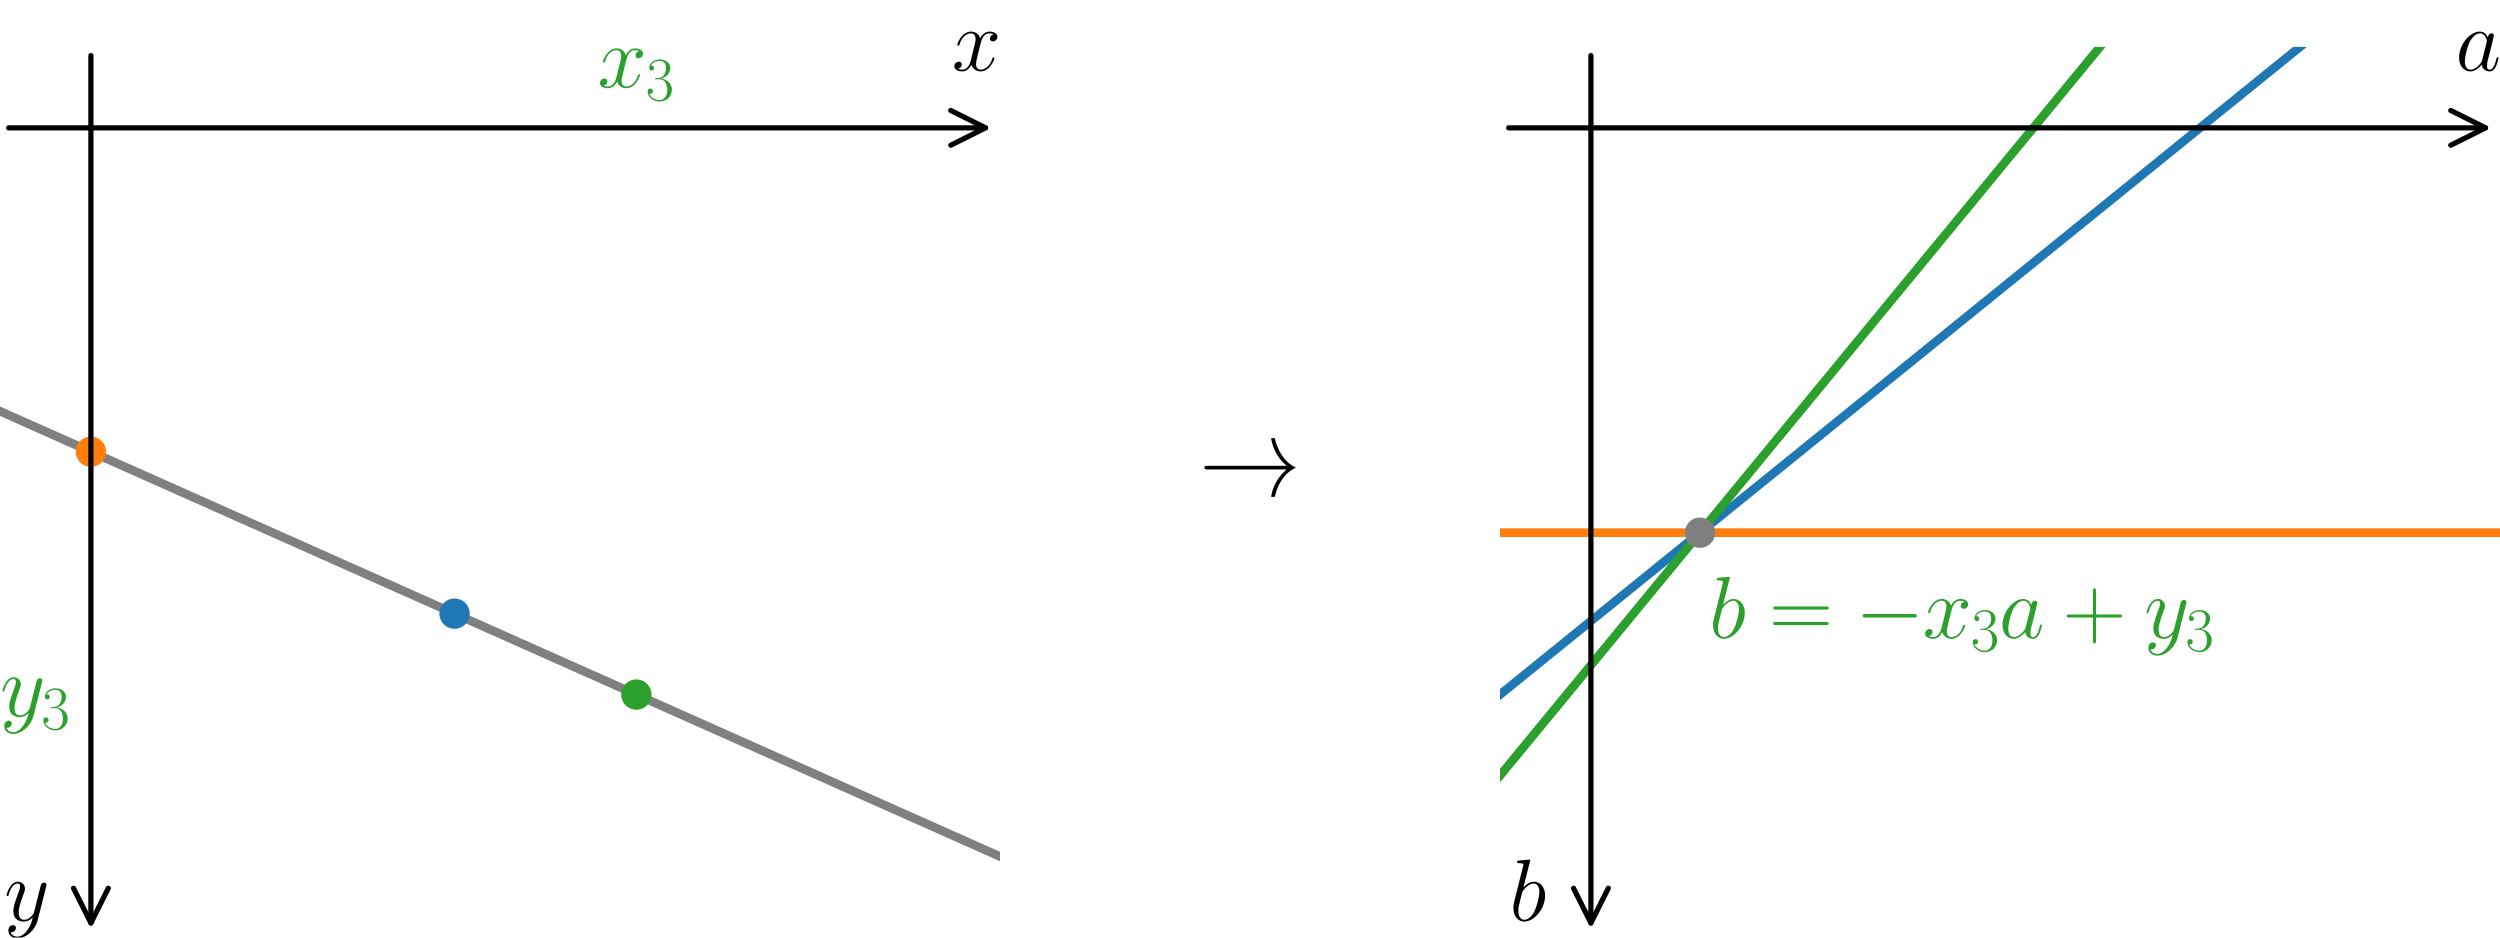 <?xml version="1.0" encoding="utf-8" standalone="no"?>
<!DOCTYPE svg PUBLIC "-//W3C//DTD SVG 1.1//EN"
  "http://www.w3.org/Graphics/SVG/1.1/DTD/svg11.dtd">
<svg height="216pt" version="1.1" viewBox="0 0 576 216" width="576pt" xmlns="http://www.w3.org/2000/svg" xmlns:xlink="http://www.w3.org/1999/xlink">
 <defs>
  <style type="text/css">*{stroke-linecap:butt;stroke-linejoin:round;}</style>
 </defs>
 <g id="figure_1">
  <g id="patch_1">
   <path d="M 0 216 
L 576 216 
L 576 0 
L 0 0 
z
" style="fill:#ffffff;"/>
  </g>
  <g id="axes_1">
   <g id="text_1">
    <!-- → -->
    <g transform="translate(276.16 114.475)scale(0.26 -0.26)">
     <defs>
      <path d="M 4032 3264 
C 4096 2818 4288 2405 4570 2057 
C 4666 1934 4781 1837 4890 1728 
L 486 1728 
C 410 1728 320 1715 320 1625 
C 320 1535 410 1523 486 1523 
L 4890 1523 
C 4781 1414 4666 1318 4570 1196 
C 4288 851 4096 441 4032 0 
L 4237 0 
C 4378 672 4762 1331 5402 1619 
L 5402 1631 
C 4787 1908 4371 2599 4237 3264 
L 4032 3264 
z
" id="SFSS3583-19" transform="scale(0.016)"/>
     </defs>
     <use transform="scale(0.996)" xlink:href="#SFSS3583-19"/>
    </g>
   </g>
  </g>
  <g id="axes_2">
   <g id="line2d_1">
    <path clip-path="url(#pc3985c9018)" d="M 0 94.745 
L 230.4 197.345 
" style="fill:none;stroke:#808080;stroke-linecap:square;stroke-width:2;"/>
   </g>
   <g id="line2d_2">
    <path clip-path="url(#pc3985c9018)" d="M 104.727 141.382 
" style="fill:none;stroke:#1f77b4;stroke-linecap:square;stroke-width:1.5;"/>
    <defs>
     <path d="M 0 3 
C 0.796 3 1.559 2.684 2.121 2.121 
C 2.684 1.559 3 0.796 3 0 
C 3 -0.796 2.684 -1.559 2.121 -2.121 
C 1.559 -2.684 0.796 -3 0 -3 
C -0.796 -3 -1.559 -2.684 -2.121 -2.121 
C -2.684 -1.559 -3 -0.796 -3 0 
C -3 0.796 -2.684 1.559 -2.121 2.121 
C -1.559 2.684 -0.796 3 0 3 
z
" id="m39d6f6ae50" style="stroke:#1f77b4;"/>
    </defs>
    <g clip-path="url(#pc3985c9018)">
     <use style="fill:#1f77b4;stroke:#1f77b4;" x="104.727" xlink:href="#m39d6f6ae50" y="141.382"/>
    </g>
   </g>
   <g id="line2d_3">
    <path clip-path="url(#pc3985c9018)" d="M 20.945 104.073 
" style="fill:none;stroke:#ff7f0e;stroke-linecap:square;stroke-width:1.5;"/>
    <defs>
     <path d="M 0 3 
C 0.796 3 1.559 2.684 2.121 2.121 
C 2.684 1.559 3 0.796 3 0 
C 3 -0.796 2.684 -1.559 2.121 -2.121 
C 1.559 -2.684 0.796 -3 0 -3 
C -0.796 -3 -1.559 -2.684 -2.121 -2.121 
C -2.684 -1.559 -3 -0.796 -3 0 
C -3 0.796 -2.684 1.559 -2.121 2.121 
C -1.559 2.684 -0.796 3 0 3 
z
" id="ma0e74e91de" style="stroke:#ff7f0e;"/>
    </defs>
    <g clip-path="url(#pc3985c9018)">
     <use style="fill:#ff7f0e;stroke:#ff7f0e;" x="20.945" xlink:href="#ma0e74e91de" y="104.073"/>
    </g>
   </g>
   <g id="line2d_4">
    <path clip-path="url(#pc3985c9018)" d="M 146.618 160.036 
" style="fill:none;stroke:#2ca02c;stroke-linecap:square;stroke-width:1.5;"/>
    <defs>
     <path d="M 0 3 
C 0.796 3 1.559 2.684 2.121 2.121 
C 2.684 1.559 3 0.796 3 0 
C 3 -0.796 2.684 -1.559 2.121 -2.121 
C 1.559 -2.684 0.796 -3 0 -3 
C -0.796 -3 -1.559 -2.684 -2.121 -2.121 
C -2.684 -1.559 -3 -0.796 -3 0 
C -3 0.796 -2.684 1.559 -2.121 2.121 
C -1.559 2.684 -0.796 3 0 3 
z
" id="macb438bcb6" style="stroke:#2ca02c;"/>
    </defs>
    <g clip-path="url(#pc3985c9018)">
     <use style="fill:#2ca02c;stroke:#2ca02c;" x="146.618" xlink:href="#macb438bcb6" y="160.036"/>
    </g>
   </g>
   <g id="patch_2">
    <path d="M 2 29.455 
Q 115.202 29.455 227.061 29.455 
" style="fill:none;stroke:#000000;stroke-linecap:round;stroke-width:1.2;"/>
    <path d="M 219.061 25.455 
L 227.061 29.455 
L 219.061 33.455 
" style="fill:none;stroke:#000000;stroke-linecap:round;stroke-width:1.2;"/>
   </g>
   <g id="text_2">
    <!-- $x$ -->
    <g transform="translate(219.313 16.252)scale(0.2 -0.2)">
     <defs>
      <path d="M 3034 2624 
C 2829 2585 2752 2431 2752 2310 
C 2752 2156 2874 2105 2963 2105 
C 3155 2105 3290 2271 3290 2444 
C 3290 2694 2982 2816 2714 2816 
C 2323 2816 2106 2451 2048 2329 
C 1901 2790 1504 2816 1389 2816 
C 736 2816 390 1993 390 1849 
C 390 1823 416 1790 461 1790 
C 512 1790 525 1829 538 1855 
C 755 2572 1184 2687 1370 2687 
C 1658 2687 1715 2438 1715 2284 
C 1715 2143 1677 1993 1600 1678 
L 1382 778 
C 1286 390 1101 64 762 64 
C 730 64 570 64 435 126 
C 666 166 717 358 717 435 
C 717 563 621 640 499 640 
C 346 640 179 505 179 300 
C 179 57 480 -64 755 -64 
C 1062 -64 1280 153 1414 415 
C 1517 64 1837 -64 2074 -64 
C 2726 -64 3072 751 3072 896 
C 3072 929 3046 955 3008 955 
C 2950 955 2944 922 2925 870 
C 2752 300 2381 64 2093 64 
C 1869 64 1747 204 1747 467 
C 1747 607 1773 712 1875 1146 
L 2099 2039 
C 2195 2425 2413 2687 2707 2687 
C 2720 2687 2899 2687 3034 2624 
z
" id="CMMI12-78" transform="scale(0.016)"/>
     </defs>
     <use transform="scale(0.996)" xlink:href="#CMMI12-78"/>
    </g>
   </g>
   <g id="patch_3">
    <path d="M 20.945 12.801 
Q 20.945 113.4 20.945 212.658 
" style="fill:none;stroke:#000000;stroke-linecap:round;stroke-width:1.2;"/>
    <path d="M 24.945 204.658 
L 20.945 212.658 
L 16.945 204.658 
" style="fill:none;stroke:#000000;stroke-linecap:round;stroke-width:1.2;"/>
   </g>
   <g id="text_3">
    <!-- $y$ -->
    <g transform="translate(0.96 212.124)scale(0.2 -0.2)">
     <defs>
      <path d="M 1683 -673 
C 1510 -921 1261 -1152 947 -1152 
C 870 -1152 563 -1139 467 -826 
C 486 -833 518 -833 531 -833 
C 723 -833 851 -666 851 -519 
C 851 -372 730 -320 634 -320 
C 531 -320 307 -397 307 -711 
C 307 -1050 582 -1280 947 -1280 
C 1587 -1280 2234 -673 2413 -7 
L 3040 2483 
C 3046 2515 3059 2553 3059 2591 
C 3059 2687 2982 2752 2886 2752 
C 2829 2752 2694 2726 2643 2534 
L 2170 657 
C 2138 542 2138 530 2086 459 
C 1958 281 1747 64 1440 64 
C 1082 64 1050 415 1050 587 
C 1050 951 1222 1443 1395 1902 
C 1466 2087 1504 2177 1504 2305 
C 1504 2573 1312 2816 998 2816 
C 410 2816 173 1890 173 1838 
C 173 1813 198 1781 243 1781 
C 301 1781 307 1807 333 1896 
C 486 2432 730 2687 979 2687 
C 1037 2687 1146 2687 1146 2477 
C 1146 2311 1075 2126 979 1883 
C 666 1047 666 836 666 683 
C 666 76 1101 -64 1421 -64 
C 1606 -64 1837 -7 2061 230 
L 2067 223 
C 1971 -141 1907 -359 1683 -673 
z
" id="CMMI12-79" transform="scale(0.016)"/>
     </defs>
     <use transform="scale(0.996)" xlink:href="#CMMI12-79"/>
    </g>
   </g>
   <g id="text_4">
    <!-- $x_3$ -->
    <g style="fill:#2ca02c;" transform="translate(137.661 20.127)scale(0.2 -0.2)">
     <defs>
      <path d="M 1414 2176 
C 1984 2176 2234 1673 2234 1094 
C 2234 322 1824 25 1453 25 
C 1114 25 563 193 390 691 
C 422 678 454 678 486 678 
C 640 678 755 780 755 947 
C 755 1132 614 1216 486 1216 
C 378 1216 211 1164 211 927 
C 211 335 787 -128 1466 -128 
C 2176 -128 2720 432 2720 1087 
C 2720 1718 2208 2176 1600 2246 
C 2086 2347 2554 2776 2554 3353 
C 2554 3856 2048 4224 1472 4224 
C 890 4224 378 3862 378 3347 
C 378 3123 544 3084 627 3084 
C 762 3084 877 3167 877 3334 
C 877 3500 762 3584 627 3584 
C 602 3584 570 3584 544 3571 
C 730 3999 1235 4076 1459 4076 
C 1683 4076 2106 3966 2106 3347 
C 2106 3167 2080 2851 1862 2574 
C 1670 2329 1453 2316 1242 2297 
C 1210 2297 1062 2284 1037 2284 
C 992 2278 966 2272 966 2227 
C 966 2182 973 2176 1101 2176 
L 1414 2176 
z
" id="CMR17-33" transform="scale(0.016)"/>
     </defs>
     <use transform="scale(0.996)" xlink:href="#CMMI12-78"/>
     <use transform="translate(55.434 -14.944)scale(0.697)" xlink:href="#CMR17-33"/>
    </g>
   </g>
   <g id="text_5">
    <!-- $y_3$ -->
    <g style="fill:#2ca02c;" transform="translate(0 165.017)scale(0.2 -0.2)">
     <use transform="scale(0.996)" xlink:href="#CMMI12-79"/>
     <use transform="translate(47.564 -14.944)scale(0.697)" xlink:href="#CMR17-33"/>
    </g>
   </g>
  </g>
  <g id="axes_3">
   <g id="line2d_5">
    <path clip-path="url(#pac83e32bdf)" d="M 345.6 160.036 
L 544.494 -1 
" style="fill:none;stroke:#1f77b4;stroke-linecap:square;stroke-width:2;"/>
   </g>
   <g id="line2d_6">
    <path clip-path="url(#pac83e32bdf)" d="M 345.6 122.727 
L 576 122.727 
" style="fill:none;stroke:#ff7f0e;stroke-linecap:square;stroke-width:2;"/>
   </g>
   <g id="line2d_7">
    <path clip-path="url(#pac83e32bdf)" d="M 345.6 178.691 
L 493.556 -1 
" style="fill:none;stroke:#2ca02c;stroke-linecap:square;stroke-width:2;"/>
   </g>
   <g id="line2d_8">
    <path clip-path="url(#pac83e32bdf)" d="M 391.68 122.727 
" style="fill:none;stroke:#808080;stroke-linecap:square;stroke-width:1.5;"/>
    <defs>
     <path d="M 0 3 
C 0.796 3 1.559 2.684 2.121 2.121 
C 2.684 1.559 3 0.796 3 0 
C 3 -0.796 2.684 -1.559 2.121 -2.121 
C 1.559 -2.684 0.796 -3 0 -3 
C -0.796 -3 -1.559 -2.684 -2.121 -2.121 
C -2.684 -1.559 -3 -0.796 -3 0 
C -3 0.796 -2.684 1.559 -2.121 2.121 
C -1.559 2.684 -0.796 3 0 3 
z
" id="m4ca2084e3a" style="stroke:#808080;"/>
    </defs>
    <g clip-path="url(#pac83e32bdf)">
     <use style="fill:#808080;stroke:#808080;" x="391.68" xlink:href="#m4ca2084e3a" y="122.727"/>
    </g>
   </g>
   <g id="patch_4">
    <path d="M 347.6 29.455 
Q 460.802 29.455 572.661 29.455 
" style="fill:none;stroke:#000000;stroke-linecap:round;stroke-width:1.2;"/>
    <path d="M 564.661 25.455 
L 572.661 29.455 
L 564.661 33.455 
" style="fill:none;stroke:#000000;stroke-linecap:round;stroke-width:1.2;"/>
   </g>
   <g id="text_6">
    <!-- $a$ -->
    <g transform="translate(565.758 16.252)scale(0.2 -0.2)">
     <defs>
      <path d="M 1926 759 
C 1894 651 1894 638 1805 517 
C 1664 338 1382 64 1082 64 
C 819 64 672 300 672 676 
C 672 1028 870 1743 992 2011 
C 1210 2458 1510 2687 1760 2687 
C 2182 2687 2266 2164 2266 2113 
C 2266 2107 2246 2024 2240 2011 
L 1926 759 
z
M 2336 2394 
C 2266 2560 2093 2816 1760 2816 
C 1037 2816 256 1883 256 938 
C 256 306 627 -64 1062 -64 
C 1414 -64 1715 210 1894 421 
C 1958 44 2259 -64 2451 -64 
C 2643 -64 2797 51 2912 280 
C 3014 496 3104 885 3104 910 
C 3104 942 3078 968 3040 968 
C 2982 968 2976 936 2950 840 
C 2854 465 2733 64 2470 64 
C 2285 64 2272 229 2272 356 
C 2272 503 2291 573 2349 821 
C 2394 980 2426 1120 2477 1305 
C 2714 2260 2771 2489 2771 2528 
C 2771 2617 2701 2688 2605 2688 
C 2400 2688 2349 2464 2336 2388 
L 2336 2394 
z
" id="CMMI12-61" transform="scale(0.016)"/>
     </defs>
     <use transform="scale(0.996)" xlink:href="#CMMI12-61"/>
    </g>
   </g>
   <g id="patch_5">
    <path d="M 366.545 12.801 
Q 366.545 113.4 366.545 212.658 
" style="fill:none;stroke:#000000;stroke-linecap:round;stroke-width:1.2;"/>
    <path d="M 370.545 204.658 
L 366.545 212.658 
L 362.545 204.658 
" style="fill:none;stroke:#000000;stroke-linecap:round;stroke-width:1.2;"/>
   </g>
   <g id="text_7">
    <!-- $b$ -->
    <g transform="translate(347.778 212.124)scale(0.2 -0.2)">
     <defs>
      <path d="M 1478 4255 
C 1485 4281 1498 4319 1498 4351 
C 1498 4416 1434 4416 1421 4416 
C 1414 4416 1184 4396 1069 4383 
C 960 4377 864 4364 749 4358 
C 595 4345 550 4339 550 4223 
C 550 4159 614 4159 678 4159 
C 1005 4159 1005 4103 1005 4040 
C 1005 3995 954 3812 928 3699 
L 774 3093 
C 710 2841 346 1392 320 1277 
C 288 1117 288 1008 288 925 
C 288 274 653 -64 1069 -64 
C 1811 -64 2579 887 2579 1813 
C 2579 2400 2246 2816 1766 2816 
C 1434 2816 1133 2541 1011 2413 
L 1478 4255 
z
M 1075 64 
C 870 64 646 217 646 715 
C 646 925 666 1047 781 1494 
C 800 1577 902 1985 928 2068 
C 941 2119 1318 2687 1754 2687 
C 2035 2687 2163 2407 2163 2075 
C 2163 1768 1984 1047 1824 715 
C 1664 370 1370 64 1075 64 
z
" id="CMMI12-62" transform="scale(0.016)"/>
     </defs>
     <use transform="scale(0.996)" xlink:href="#CMMI12-62"/>
    </g>
   </g>
   <g id="text_8">
    <!-- $b=-x_3a+y_3$ -->
    <g style="fill:#2ca02c;" transform="translate(393.775 146.978)scale(0.2 -0.2)">
     <defs>
      <path d="M 4115 2048 
C 4211 2048 4307 2048 4307 2156 
C 4307 2272 4198 2272 4090 2272 
L 512 2272 
C 403 2272 294 2272 294 2156 
C 294 2048 390 2048 486 2048 
L 4115 2048 
z
M 4090 927 
C 4198 927 4307 927 4307 1043 
C 4307 1152 4211 1152 4115 1152 
L 486 1152 
C 390 1152 294 1152 294 1043 
C 294 927 403 927 512 927 
L 4090 927 
z
" id="CMR17-3d" transform="scale(0.016)"/>
      <path d="M 4218 1472 
C 4326 1472 4442 1472 4442 1600 
C 4442 1728 4326 1728 4218 1728 
L 755 1728 
C 646 1728 531 1728 531 1600 
C 531 1472 646 1472 755 1472 
L 4218 1472 
z
" id="CMSY10-0" transform="scale(0.016)"/>
      <path d="M 2413 1472 
L 4109 1472 
C 4198 1472 4307 1472 4307 1580 
C 4307 1696 4205 1696 4109 1696 
L 2413 1696 
L 2413 3385 
C 2413 3475 2413 3584 2304 3584 
C 2189 3584 2189 3481 2189 3385 
L 2189 1696 
L 493 1696 
C 403 1696 294 1696 294 1587 
C 294 1472 397 1472 493 1472 
L 2189 1472 
L 2189 -194 
C 2189 -282 2189 -391 2298 -391 
C 2413 -391 2413 -289 2413 -194 
L 2413 1472 
z
" id="CMR17-2b" transform="scale(0.016)"/>
     </defs>
     <use transform="scale(0.996)" xlink:href="#CMMI12-62"/>
     <use transform="translate(69.15 0)scale(0.996)" xlink:href="#CMR17-3d"/>
     <use transform="translate(168.539 0)scale(0.996)" xlink:href="#CMSY10-0"/>
     <use transform="translate(246.026 0)scale(0.996)" xlink:href="#CMMI12-78"/>
     <use transform="translate(301.46 -14.944)scale(0.697)" xlink:href="#CMR17-33"/>
     <use transform="translate(333.942 0)scale(0.996)" xlink:href="#CMMI12-61"/>
     <use transform="translate(407.289 0)scale(0.996)" xlink:href="#CMR17-2b"/>
     <use transform="translate(501.143 0)scale(0.996)" xlink:href="#CMMI12-79"/>
     <use transform="translate(548.707 -14.944)scale(0.697)" xlink:href="#CMR17-33"/>
    </g>
   </g>
  </g>
 </g>
 <defs>
  <clipPath id="pc3985c9018">
   <rect height="205.2" width="230.4" x="0" y="10.8"/>
  </clipPath>
  <clipPath id="pac83e32bdf">
   <rect height="205.2" width="230.4" x="345.6" y="10.8"/>
  </clipPath>
 </defs>
</svg>
